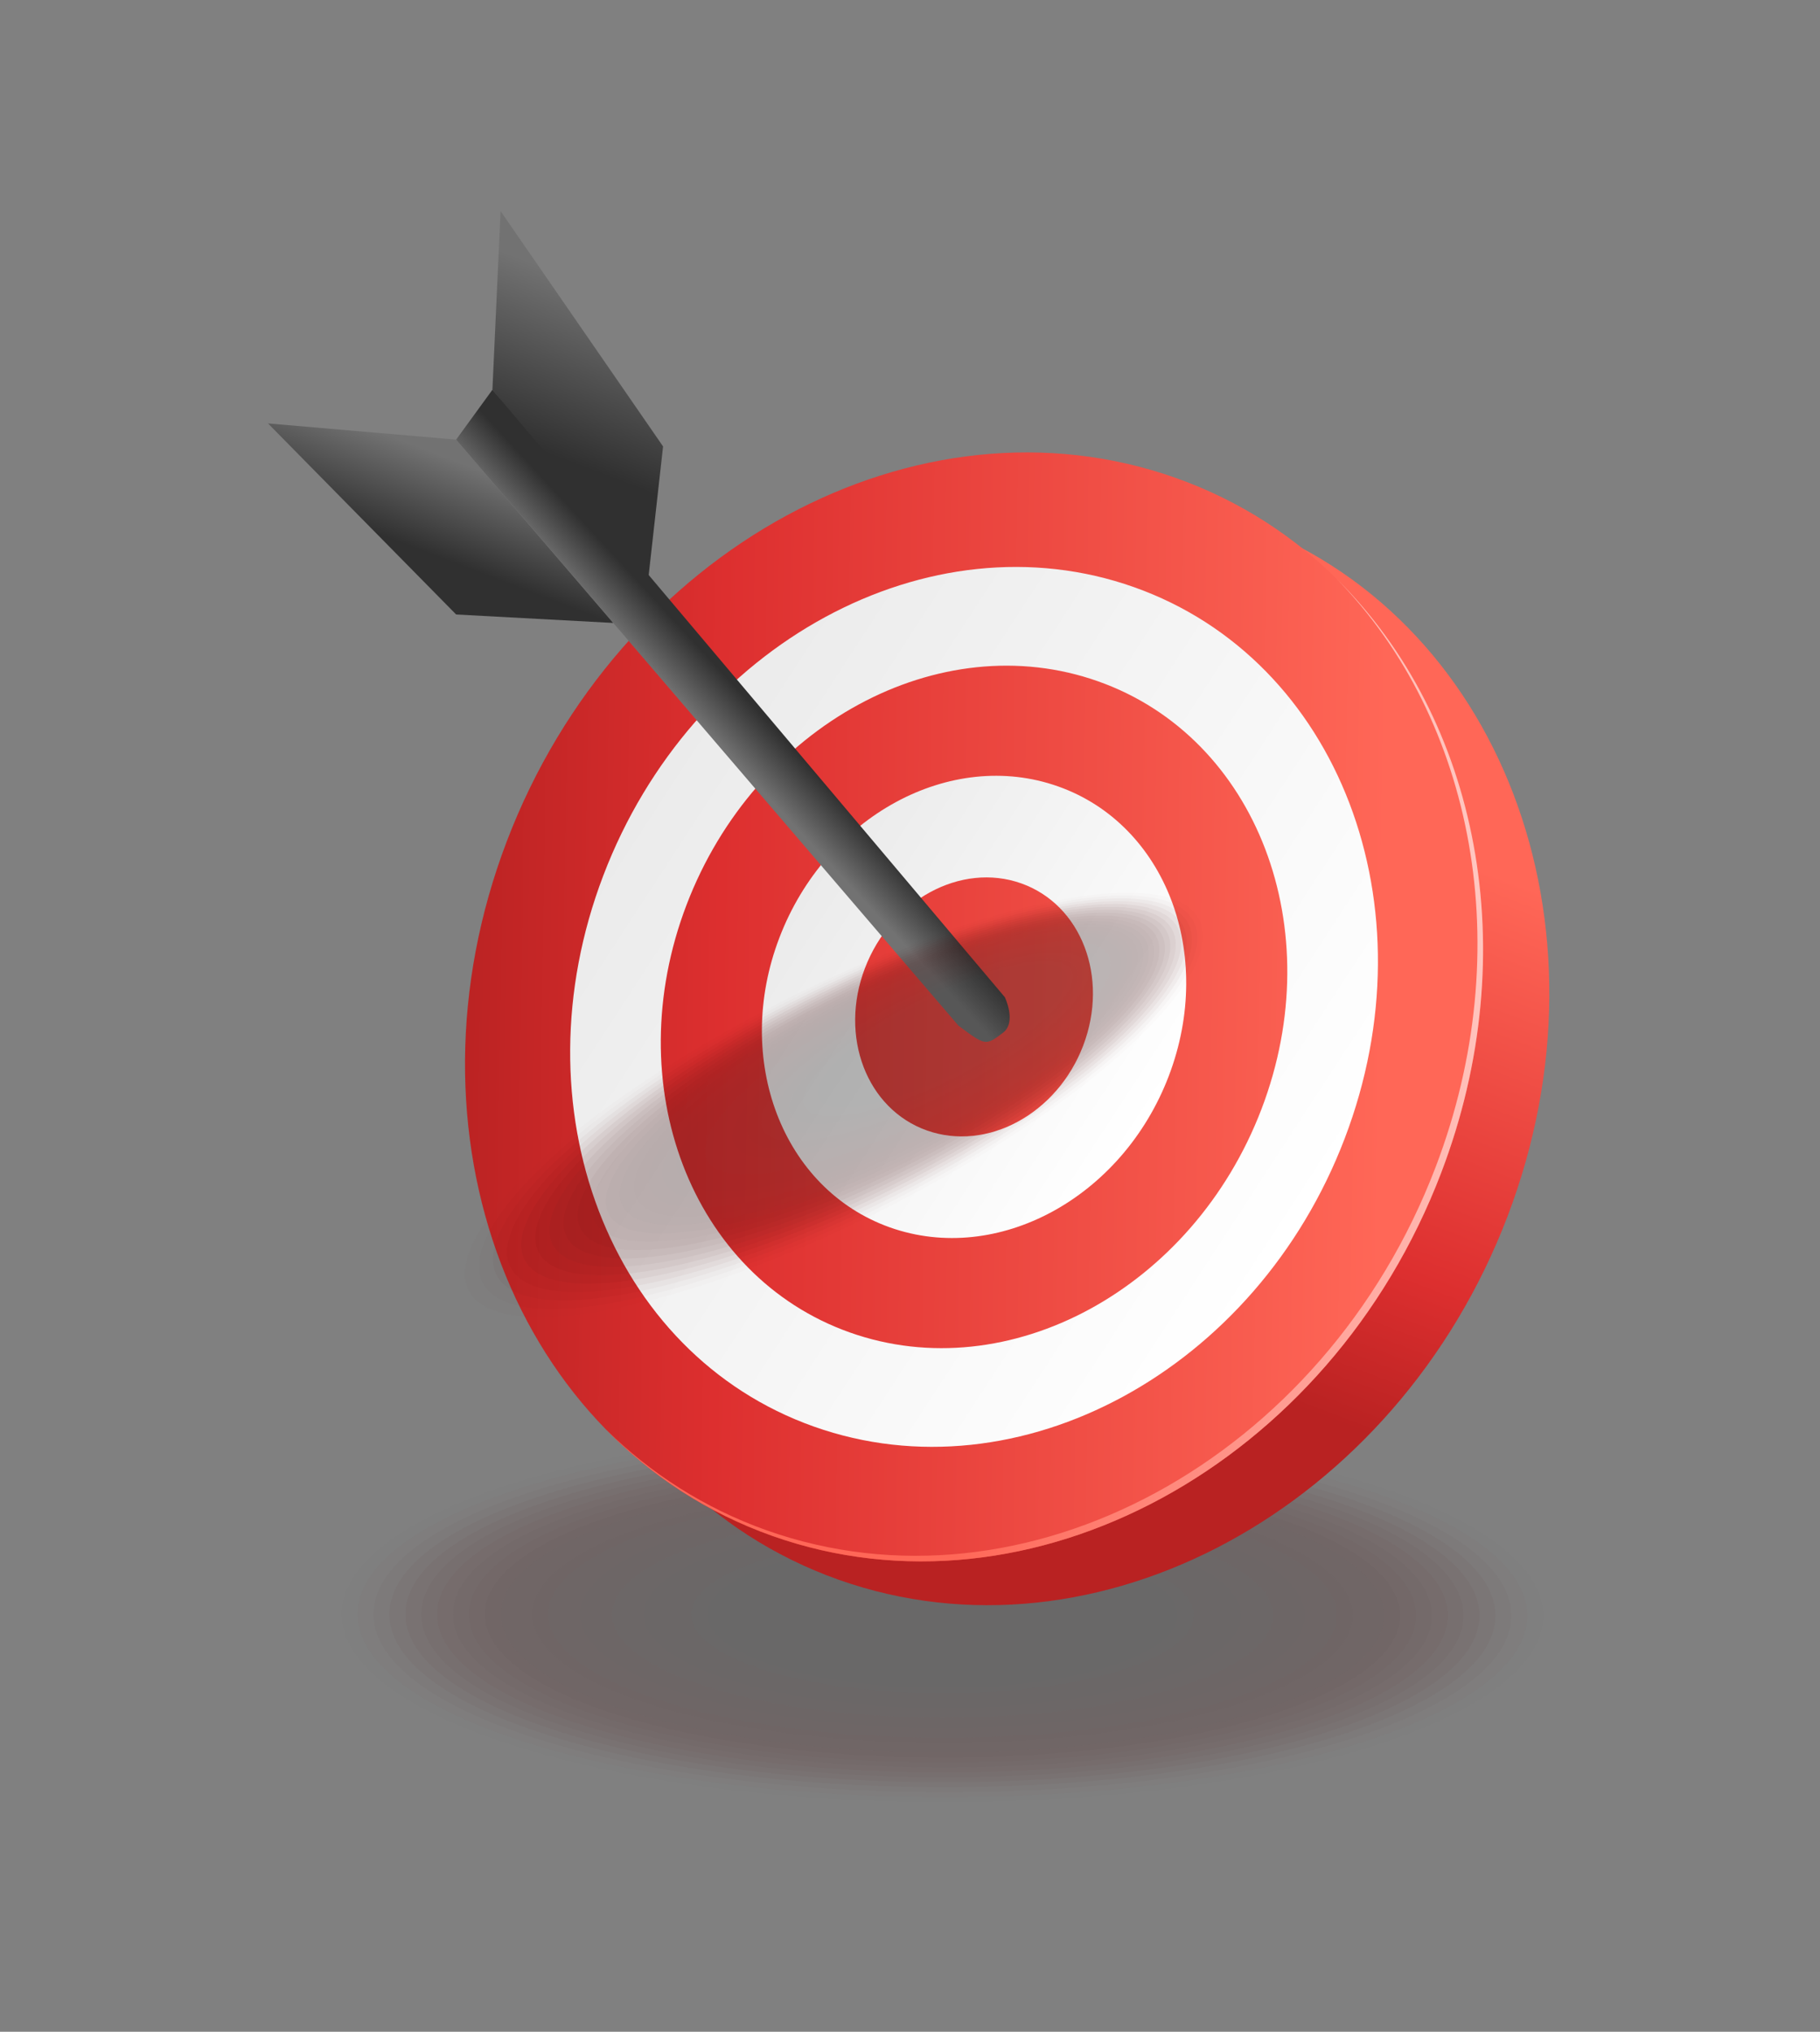 <svg width="43" height="48" viewBox="0 0 43 48" fill="none" xmlns="http://www.w3.org/2000/svg">
<rect x="0" y="0" width="43" height="48" fill="#808080" stroke="none"/>
<g opacity="0.23">
<path opacity="0.038" d="M36.456 38.172C36.46 35.73 30.109 33.742 22.272 33.731C14.435 33.72 8.079 35.69 8.076 38.131C8.072 40.573 14.422 42.561 22.26 42.572C30.097 42.583 36.453 40.613 36.456 38.172Z" fill="#4A0101"/>
<path opacity="0.077" d="M36.081 38.171C36.084 35.794 29.902 33.859 22.272 33.848C14.642 33.837 8.454 35.755 8.451 38.132C8.448 40.509 14.63 42.444 22.26 42.455C29.889 42.466 36.077 40.548 36.081 38.171Z" fill="#480202"/>
<path opacity="0.115" d="M35.706 38.171C35.709 35.859 29.694 33.976 22.272 33.965C14.849 33.954 8.83 35.82 8.826 38.133C8.823 40.445 14.837 42.328 22.26 42.338C29.682 42.349 35.702 40.483 35.706 38.171Z" fill="#460303"/>
<path opacity="0.154" d="M35.331 38.17C35.334 35.922 29.487 34.092 22.272 34.081C15.056 34.071 9.205 35.885 9.201 38.133C9.198 40.381 15.045 42.211 22.26 42.222C29.476 42.232 35.327 40.418 35.331 38.17Z" fill="#440404"/>
<path opacity="0.192" d="M34.956 38.17C34.959 35.986 29.28 34.209 22.272 34.199C15.264 34.188 9.58 35.95 9.577 38.133C9.574 40.317 15.252 42.095 22.261 42.105C29.269 42.115 34.952 40.353 34.956 38.17Z" fill="#420505"/>
<path opacity="0.231" d="M34.58 38.169C34.583 36.051 29.072 34.325 22.271 34.315C15.47 34.306 9.955 36.015 9.952 38.134C9.948 40.253 15.459 41.978 22.26 41.988C29.061 41.998 34.577 40.288 34.58 38.169Z" fill="#400606"/>
<path opacity="0.269" d="M34.205 38.169C34.208 36.115 28.865 34.442 22.271 34.432C15.678 34.423 10.33 36.081 10.327 38.135C10.324 40.189 15.667 41.861 22.261 41.871C28.854 41.88 34.202 40.223 34.205 38.169Z" fill="#3E0606"/>
<path opacity="0.308" d="M33.83 38.168C33.833 36.179 28.658 34.558 22.271 34.549C15.885 34.54 10.705 36.145 10.702 38.135C10.699 40.125 15.874 41.745 22.261 41.754C28.647 41.764 33.827 40.158 33.83 38.168Z" fill="#3C0707"/>
<path opacity="0.346" d="M33.455 38.168C33.458 36.243 28.451 34.675 22.271 34.666C16.092 34.657 11.08 36.211 11.077 38.136C11.075 40.061 16.082 41.629 22.261 41.638C28.441 41.646 33.452 40.093 33.455 38.168Z" fill="#3A0808"/>
<path opacity="0.385" d="M33.079 38.167C33.082 36.307 28.243 34.792 22.271 34.783C16.299 34.775 11.455 36.276 11.453 38.136C11.45 39.997 16.289 41.512 22.261 41.52C28.233 41.529 33.077 40.028 33.079 38.167Z" fill="#380909"/>
<path opacity="0.423" d="M32.704 38.167C32.706 36.371 28.035 34.908 22.27 34.9C16.505 34.892 11.83 36.341 11.827 38.137C11.825 39.933 16.496 41.395 22.261 41.404C28.026 41.412 32.701 39.963 32.704 38.167Z" fill="#360A0A"/>
<path opacity="0.462" d="M32.328 38.166C32.331 36.435 27.828 35.025 22.27 35.017C16.712 35.009 12.205 36.406 12.203 38.137C12.2 39.869 16.703 41.279 22.261 41.287C27.819 41.295 32.326 39.898 32.328 38.166Z" fill="#340B0B"/>
<path opacity="0.5" d="M31.954 38.166C31.956 36.499 27.62 35.141 22.27 35.133C16.92 35.126 12.58 36.471 12.578 38.138C12.575 39.805 16.911 41.162 22.261 41.17C27.612 41.178 31.951 39.833 31.954 38.166Z" fill="#330C0C"/>
<path opacity="0.538" d="M31.579 38.165C31.581 36.562 27.413 35.258 22.27 35.25C17.127 35.243 12.956 36.536 12.953 38.138C12.951 39.74 17.119 41.045 22.262 41.053C27.405 41.06 31.576 39.767 31.579 38.165Z" fill="#310D0D"/>
<path opacity="0.577" d="M31.204 38.165C31.206 36.627 27.206 35.375 22.27 35.368C17.334 35.361 13.331 36.601 13.329 38.139C13.326 39.677 17.326 40.929 22.262 40.936C27.198 40.943 31.201 39.702 31.204 38.165Z" fill="#2F0E0E"/>
<path opacity="0.615" d="M30.829 38.164C30.831 36.691 26.999 35.491 22.27 35.484C17.541 35.478 13.706 36.666 13.704 38.139C13.702 39.612 17.534 40.812 22.262 40.819C26.991 40.826 30.826 39.637 30.829 38.164Z" fill="#2D0F0F"/>
<path opacity="0.654" d="M30.453 38.163C30.455 36.755 26.791 35.608 22.269 35.601C17.748 35.595 14.081 36.731 14.079 38.14C14.076 39.549 17.74 40.696 22.262 40.702C26.784 40.709 30.451 39.572 30.453 38.163Z" fill="#2B1010"/>
<path opacity="0.692" d="M30.078 38.163C30.08 36.819 26.584 35.724 22.27 35.718C17.955 35.712 14.456 36.796 14.454 38.14C14.453 39.484 17.948 40.579 22.263 40.585C26.577 40.592 30.076 39.507 30.078 38.163Z" fill="#291111"/>
<path opacity="0.731" d="M29.703 38.162C29.705 36.883 26.377 35.841 22.27 35.835C18.162 35.829 14.831 36.862 14.83 38.141C14.828 39.42 18.156 40.462 22.263 40.468C26.37 40.474 29.701 39.442 29.703 38.162Z" fill="#271212"/>
<path opacity="0.769" d="M29.327 38.162C29.329 36.947 26.169 35.958 22.269 35.952C18.369 35.947 15.206 36.927 15.204 38.142C15.203 39.357 18.363 40.346 22.263 40.352C26.163 40.357 29.326 39.377 29.327 38.162Z" fill="#251212"/>
<path opacity="0.808" d="M28.952 38.161C28.954 37.011 25.962 36.074 22.269 36.069C18.576 36.063 15.581 36.992 15.58 38.142C15.578 39.293 18.57 40.23 22.263 40.235C25.956 40.24 28.951 39.312 28.952 38.161Z" fill="#231313"/>
<path opacity="0.846" d="M28.577 38.161C28.579 37.075 25.755 36.191 22.269 36.186C18.783 36.181 15.957 37.057 15.955 38.143C15.953 39.229 18.778 40.113 22.263 40.118C25.749 40.123 28.576 39.247 28.577 38.161Z" fill="#211414"/>
<path opacity="0.885" d="M28.202 38.16C28.204 37.139 25.547 36.307 22.269 36.303C18.991 36.298 16.332 37.122 16.33 38.143C16.329 39.165 18.985 39.996 22.264 40.001C25.542 40.006 28.201 39.182 28.202 38.16Z" fill="#1F1515"/>
<path opacity="0.923" d="M27.827 38.16C27.828 37.203 25.34 36.424 22.268 36.419C19.197 36.415 16.706 37.187 16.705 38.144C16.704 39.1 19.192 39.88 22.263 39.884C25.335 39.888 27.825 39.116 27.827 38.16Z" fill="#1D1616"/>
<path opacity="0.962" d="M27.452 38.159C27.453 37.267 25.132 36.54 22.268 36.536C19.404 36.532 17.081 37.252 17.08 38.144C17.079 39.037 19.4 39.763 22.264 39.767C25.128 39.772 27.45 39.051 27.452 38.159Z" fill="#1B1717"/>
<path d="M27.077 38.159C27.078 37.331 24.925 36.657 22.268 36.653C19.611 36.649 17.457 37.317 17.456 38.145C17.454 38.973 19.607 39.647 22.264 39.651C24.921 39.654 27.076 38.986 27.077 38.159Z" fill="#191818"/>
</g>
<path d="M35.617 28.738C32.984 35.641 25.908 39.482 19.812 37.32C13.716 35.157 10.908 27.809 13.54 20.907C16.173 14.005 23.249 10.163 29.346 12.326C35.442 14.488 38.249 21.837 35.617 28.738Z" fill="url(#paint0_linear_150_13957)"/>
<path d="M34.051 27.703C31.419 34.605 24.342 38.447 18.246 36.285C12.15 34.122 9.342 26.774 11.975 19.872C14.608 12.97 21.684 9.128 27.78 11.291C33.877 13.453 36.684 20.801 34.051 27.703Z" fill="url(#paint1_linear_150_13957)"/>
<path d="M31.771 26.894C29.683 32.371 24.068 35.419 19.231 33.703C14.394 31.987 12.166 26.157 14.255 20.681C16.344 15.204 21.958 12.156 26.795 13.872C31.633 15.588 33.861 21.418 31.771 26.894Z" fill="url(#paint2_linear_150_13957)"/>
<path d="M29.806 26.198C28.186 30.445 23.831 32.81 20.079 31.479C16.328 30.148 14.6 25.626 16.22 21.378C17.84 17.131 22.195 14.766 25.947 16.097C29.699 17.428 31.426 21.95 29.806 26.198Z" fill="url(#paint3_linear_150_13957)"/>
<path d="M27.614 25.42C26.517 28.297 23.567 29.898 21.026 28.997C18.486 28.095 17.315 25.032 18.413 22.156C19.51 19.279 22.459 17.677 25 18.579C27.541 19.48 28.711 22.543 27.614 25.42Z" fill="url(#paint4_linear_150_13957)"/>
<path d="M25.592 24.702C24.977 26.314 23.324 27.212 21.9 26.707C20.476 26.202 19.82 24.485 20.435 22.873C21.05 21.261 22.703 20.364 24.127 20.869C25.551 21.374 26.206 23.09 25.592 24.702Z" fill="url(#paint5_linear_150_13957)"/>
<path d="M31.588 13.683C34.812 16.988 35.89 22.404 33.919 27.571C31.286 34.473 24.21 38.315 18.113 36.153C16.642 35.631 15.364 34.806 14.306 33.76C15.388 34.869 16.713 35.741 18.246 36.285C24.342 38.447 31.418 34.605 34.051 27.703C36.049 22.467 34.914 16.974 31.588 13.683Z" fill="url(#paint6_linear_150_13957)"/>
<path d="M11.634 9.208L11.827 4.987L15.666 10.547L15.305 13.776L11.634 9.208Z" fill="url(#paint7_linear_150_13957)"/>
<path d="M10.777 10.386L6.332 10.003L10.777 14.517L14.49 14.717L10.777 10.386Z" fill="url(#paint8_linear_150_13957)"/>
<path d="M22.644 24.23L10.777 10.386L11.634 9.208L23.74 23.558C23.74 23.558 24.026 24.151 23.696 24.399C23.285 24.709 23.285 24.709 22.644 24.23Z" fill="url(#paint9_linear_150_13957)"/>
<g opacity="0.3">
<path opacity="0.038" d="M20.938 28.542C25.703 26.122 29.012 23.069 28.329 21.722C27.645 20.375 23.227 21.245 18.462 23.664C13.696 26.084 10.387 29.137 11.071 30.484C11.755 31.831 16.172 30.961 20.938 28.542Z" fill="#4A0101"/>
<path opacity="0.077" d="M21.008 28.412C25.648 26.057 28.869 23.084 28.203 21.773C27.538 20.462 23.237 21.308 18.597 23.663C13.957 26.019 10.736 28.991 11.402 30.303C12.068 31.614 16.368 30.767 21.008 28.412Z" fill="#480202"/>
<path opacity="0.115" d="M21.078 28.282C25.592 25.991 28.726 23.099 28.078 21.824C27.43 20.548 23.247 21.371 18.733 23.663C14.219 25.954 11.085 28.846 11.733 30.122C12.381 31.397 16.565 30.574 21.078 28.282Z" fill="#460303"/>
<path opacity="0.154" d="M21.147 28.152C25.535 25.925 28.581 23.114 27.952 21.874C27.322 20.634 23.255 21.434 18.867 23.662C14.48 25.889 11.433 28.7 12.063 29.94C12.693 31.18 16.76 30.38 21.147 28.152Z" fill="#440404"/>
<path opacity="0.192" d="M21.218 28.023C25.48 25.859 28.439 23.129 27.827 21.924C27.216 20.72 23.265 21.497 19.004 23.661C14.742 25.825 11.783 28.555 12.395 29.759C13.006 30.964 16.956 30.186 21.218 28.023Z" fill="#420505"/>
<path opacity="0.231" d="M21.288 27.893C25.423 25.793 28.295 23.144 27.701 21.975C27.108 20.806 23.274 21.56 19.139 23.66C15.003 25.759 12.132 28.409 12.725 29.578C13.319 30.747 17.152 29.992 21.288 27.893Z" fill="#400606"/>
<path opacity="0.269" d="M21.358 27.763C25.367 25.727 28.151 23.159 27.576 22.025C27 20.892 23.284 21.624 19.274 23.659C15.265 25.695 12.481 28.264 13.056 29.397C13.631 30.53 17.348 29.799 21.358 27.763Z" fill="#3E0606"/>
<path opacity="0.308" d="M21.428 27.633C25.311 25.662 28.008 23.173 27.45 22.076C26.893 20.978 23.293 21.687 19.41 23.658C15.526 25.63 12.83 28.118 13.387 29.215C13.944 30.313 17.544 29.605 21.428 27.633Z" fill="#3C0707"/>
<path opacity="0.346" d="M21.497 27.503C25.254 25.596 27.863 23.188 27.324 22.126C26.785 21.064 23.302 21.75 19.544 23.657C15.787 25.565 13.178 27.972 13.717 29.034C14.256 30.096 17.739 29.411 21.497 27.503Z" fill="#3A0808"/>
<path opacity="0.385" d="M21.567 27.374C25.199 25.53 27.72 23.203 27.199 22.177C26.678 21.15 23.311 21.813 19.68 23.657C16.048 25.5 13.527 27.827 14.048 28.854C14.569 29.88 17.935 29.217 21.567 27.374Z" fill="#380909"/>
<path opacity="0.423" d="M21.637 27.244C25.143 25.464 27.577 23.218 27.074 22.227C26.571 21.236 23.321 21.876 19.816 23.656C16.31 25.435 13.876 27.681 14.379 28.672C14.882 29.663 18.131 29.023 21.637 27.244Z" fill="#360A0A"/>
<path opacity="0.462" d="M21.707 27.113C25.086 25.398 27.433 23.233 26.948 22.277C26.463 21.322 23.33 21.939 19.951 23.654C16.571 25.37 14.224 27.535 14.709 28.491C15.194 29.446 18.327 28.829 21.707 27.113Z" fill="#340B0B"/>
<path opacity="0.5" d="M21.777 26.984C25.03 25.332 27.289 23.247 26.822 22.328C26.355 21.408 23.34 22.002 20.086 23.654C16.832 25.305 14.573 27.39 15.04 28.309C15.507 29.229 18.523 28.635 21.777 26.984Z" fill="#330C0C"/>
<path opacity="0.538" d="M21.847 26.854C24.974 25.266 27.146 23.262 26.697 22.378C26.248 21.494 23.349 22.065 20.222 23.653C17.094 25.241 14.923 27.244 15.371 28.128C15.82 29.012 18.719 28.442 21.847 26.854Z" fill="#310D0D"/>
<path opacity="0.577" d="M21.917 26.724C24.918 25.2 27.002 23.277 26.572 22.429C26.141 21.581 23.358 22.128 20.357 23.652C17.355 25.176 15.271 27.099 15.702 27.947C16.133 28.796 18.915 28.248 21.917 26.724Z" fill="#2F0E0E"/>
<path opacity="0.615" d="M21.986 26.594C24.862 25.135 26.858 23.292 26.446 22.479C26.033 21.667 23.367 22.191 20.492 23.651C17.616 25.111 15.62 26.953 16.032 27.766C16.445 28.579 19.111 28.054 21.986 26.594Z" fill="#2D0F0F"/>
<path opacity="0.654" d="M22.056 26.465C24.806 25.069 26.715 23.307 26.32 22.53C25.926 21.753 23.377 22.254 20.628 23.65C17.878 25.046 15.969 26.808 16.364 27.585C16.758 28.362 19.307 27.86 22.056 26.465Z" fill="#2B1010"/>
<path opacity="0.692" d="M22.126 26.335C24.75 25.003 26.571 23.322 26.195 22.58C25.818 21.839 23.386 22.317 20.763 23.649C18.139 24.981 16.318 26.662 16.694 27.404C17.071 28.145 19.503 27.667 22.126 26.335Z" fill="#291111"/>
<path opacity="0.731" d="M22.196 26.205C24.693 24.937 26.427 23.337 26.069 22.631C25.71 21.925 23.395 22.38 20.898 23.648C18.4 24.916 16.666 26.516 17.025 27.222C17.383 27.928 19.698 27.473 22.196 26.205Z" fill="#271212"/>
<path opacity="0.769" d="M22.266 26.075C24.637 24.871 26.284 23.352 25.943 22.681C25.603 22.011 23.405 22.443 21.033 23.647C18.662 24.851 17.015 26.371 17.355 27.041C17.696 27.711 19.894 27.279 22.266 26.075Z" fill="#251212"/>
<path opacity="0.808" d="M22.336 25.945C24.581 24.805 26.14 23.366 25.818 22.732C25.496 22.097 23.414 22.507 21.169 23.647C18.923 24.787 17.364 26.226 17.686 26.86C18.008 27.495 20.09 27.085 22.336 25.945Z" fill="#231313"/>
<path opacity="0.846" d="M22.405 25.815C24.525 24.739 25.996 23.381 25.692 22.782C25.388 22.183 23.424 22.57 21.304 23.646C19.184 24.722 17.713 26.08 18.017 26.679C18.321 27.278 20.285 26.891 22.405 25.815Z" fill="#211414"/>
<path opacity="0.885" d="M22.475 25.685C24.469 24.673 25.853 23.396 25.567 22.832C25.281 22.269 23.433 22.633 21.439 23.645C19.446 24.657 18.062 25.934 18.348 26.498C18.634 27.061 20.482 26.697 22.475 25.685Z" fill="#1F1515"/>
<path opacity="0.923" d="M22.545 25.556C24.412 24.608 25.709 23.411 25.441 22.883C25.173 22.356 23.442 22.696 21.575 23.645C19.707 24.593 18.41 25.789 18.678 26.317C18.946 26.845 20.677 26.504 22.545 25.556Z" fill="#1D1616"/>
<path opacity="0.962" d="M22.615 25.426C24.356 24.541 25.565 23.426 25.316 22.934C25.066 22.442 23.451 22.759 21.71 23.643C19.968 24.527 18.759 25.643 19.009 26.135C19.259 26.628 20.873 26.31 22.615 25.426Z" fill="#1B1717"/>
<path d="M22.685 25.295C24.301 24.475 25.423 23.44 25.191 22.984C24.959 22.527 23.462 22.822 21.846 23.642C20.23 24.462 19.109 25.497 19.341 25.954C19.572 26.41 21.07 26.116 22.685 25.295Z" fill="#191818"/>
</g>
<defs>
<linearGradient id="paint0_linear_150_13957" x1="22.575" y1="30.155" x2="28.175" y2="15.488" gradientUnits="userSpaceOnUse">
<stop stop-color="#B92222"/>
<stop offset="0.247" stop-color="#DD2F2F"/>
<stop offset="0.855" stop-color="#FF6757"/>
</linearGradient>
<linearGradient id="paint1_linear_150_13957" x1="10.599" y1="23.609" x2="36.449" y2="23.981" gradientUnits="userSpaceOnUse">
<stop stop-color="#B92222"/>
<stop offset="0.247" stop-color="#DD2F2F"/>
<stop offset="0.855" stop-color="#FF6757"/>
</linearGradient>
<linearGradient id="paint2_linear_150_13957" x1="15.518" y1="18.236" x2="31.124" y2="28.394" gradientUnits="userSpaceOnUse">
<stop stop-color="#EBEBEB"/>
<stop offset="1" stop-color="white"/>
</linearGradient>
<linearGradient id="paint3_linear_150_13957" x1="10.599" y1="23.609" x2="36.449" y2="23.981" gradientUnits="userSpaceOnUse">
<stop stop-color="#B92222"/>
<stop offset="0.247" stop-color="#DD2F2F"/>
<stop offset="0.855" stop-color="#FF6757"/>
</linearGradient>
<linearGradient id="paint4_linear_150_13957" x1="19.076" y1="20.871" x2="27.274" y2="26.207" gradientUnits="userSpaceOnUse">
<stop stop-color="#EBEBEB"/>
<stop offset="1" stop-color="white"/>
</linearGradient>
<linearGradient id="paint5_linear_150_13957" x1="10.599" y1="23.609" x2="36.449" y2="23.981" gradientUnits="userSpaceOnUse">
<stop stop-color="#B92222"/>
<stop offset="0.247" stop-color="#DD2F2F"/>
<stop offset="0.855" stop-color="#FF6757"/>
</linearGradient>
<linearGradient id="paint6_linear_150_13957" x1="38.949" y1="23.339" x2="20.844" y2="26.32" gradientUnits="userSpaceOnUse">
<stop stop-color="#FFDDD9"/>
<stop offset="1" stop-color="#FF6757"/>
</linearGradient>
<linearGradient id="paint7_linear_150_13957" x1="13.069" y1="10.768" x2="14.528" y2="6.947" gradientUnits="userSpaceOnUse">
<stop stop-color="#303030"/>
<stop offset="1" stop-color="#727272"/>
</linearGradient>
<linearGradient id="paint8_linear_150_13957" x1="10.167" y1="13.084" x2="10.975" y2="10.968" gradientUnits="userSpaceOnUse">
<stop stop-color="#303030"/>
<stop offset="1" stop-color="#727272"/>
</linearGradient>
<linearGradient id="paint9_linear_150_13957" x1="17.803" y1="16.678" x2="16.915" y2="17.498" gradientUnits="userSpaceOnUse">
<stop stop-color="#303030"/>
<stop offset="1" stop-color="#727272"/>
</linearGradient>
</defs>
</svg>
